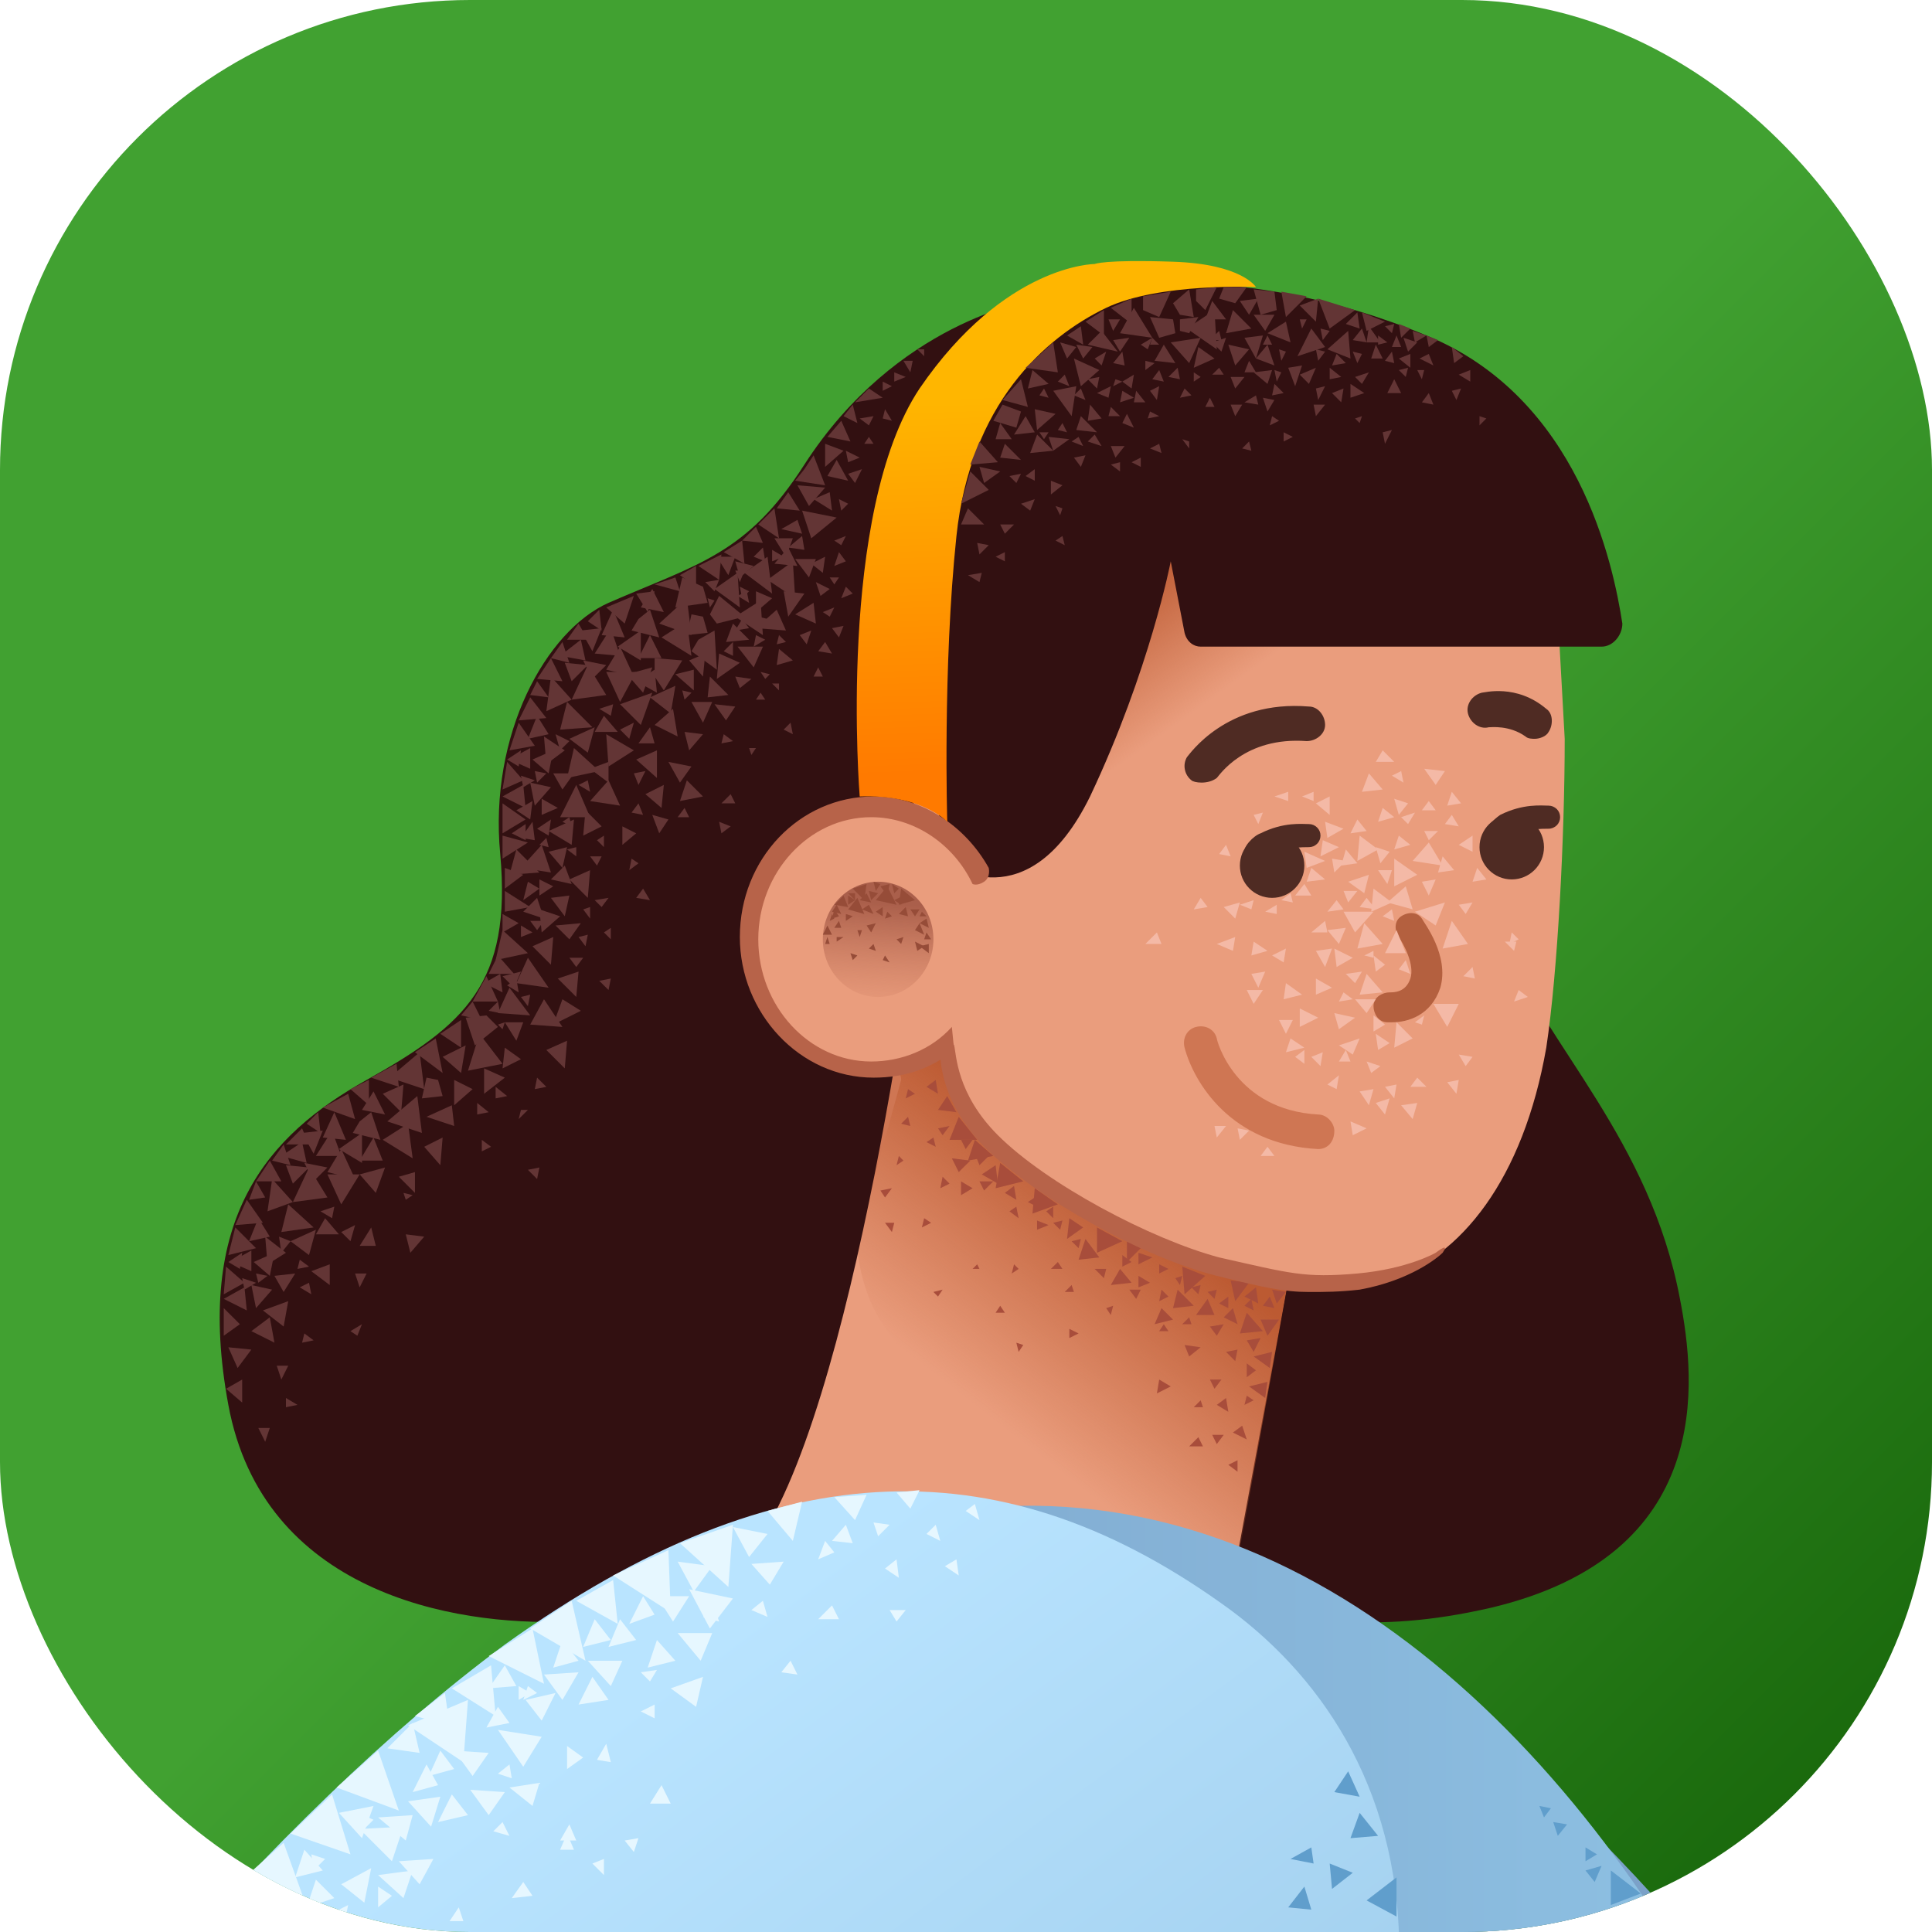 <svg width="37" height="37" viewBox="0 0 37 37" fill="none" xmlns="http://www.w3.org/2000/svg">
<g clip-path="url(#clip0_651_2344)">
<rect width="37" height="37" rx="9" fill="url(#paint0_linear_651_2344)"/>
<path d="M13.772 30.216C13.772 30.216 15.581 29.598 19.111 29.73C21.141 29.819 23.303 30.348 23.789 30.569C24.76 31.01 26.26 31.319 28.555 30.79C32.835 29.774 32.482 26.464 32.173 24.875C31.599 21.829 29.613 20.02 28.819 18.078C28.29 16.797 21.141 16.533 16.861 20.549C14.655 22.536 13.596 28.406 13.772 30.216Z" fill="#321011"/>
<path d="M17.434 19.534L14.125 30.348L13.154 32.864C13.154 32.864 14.566 34.674 17.92 35.38C20.214 35.866 21.759 35.91 22.774 35.822C23.612 35.733 24.627 35.557 24.098 34.012C23.347 31.716 23.612 30.26 23.612 30.26L24.803 23.771L17.434 19.534Z" fill="#EA9D7D"/>
<path d="M16.905 25.36C18.008 27.038 19.95 28.45 21.053 28.98C22.597 29.73 23.701 29.907 23.701 29.907L24.671 24.522L17.435 19.534L17.038 20.285L16.729 21.52C16.684 21.564 15.89 23.816 16.905 25.36Z" fill="url(#paint1_linear_651_2344)"/>
<path d="M13.419 32.952H13.375C13.334 32.932 13.3 32.9 13.277 32.861C13.254 32.822 13.242 32.777 13.243 32.732L15.316 26.376C15.714 25.052 16.905 20.593 16.905 20.593C16.926 20.553 16.957 20.519 16.996 20.496C17.035 20.472 17.08 20.46 17.126 20.461C17.166 20.482 17.2 20.513 17.224 20.552C17.247 20.591 17.259 20.636 17.258 20.682L15.669 26.464C15.316 27.656 13.596 32.776 13.596 32.776C13.596 32.908 13.507 32.952 13.419 32.952Z" fill="#CF7653"/>
<path d="M18.67 22.094L18.758 22.315L18.935 22.138L18.67 22.094Z" fill="#A84D3B"/>
<path d="M18.67 21.829L18.538 22.227L19.023 22.138L18.67 21.829ZM21.009 23.507V23.992L21.494 23.771L21.009 23.507ZM19.817 22.756L19.773 23.242L20.259 23.065L19.817 22.756ZM19.155 22.271L19.067 22.756L19.597 22.624L19.155 22.271Z" fill="#A84D3B"/>
<path d="M18.361 21.388L18.185 21.829H18.714L18.361 21.388ZM21.671 24.566L21.45 24.301L21.273 24.61L21.671 24.566ZM21.053 24.081L20.788 23.727L20.656 24.125L21.053 24.081ZM22.862 25.007L22.553 24.698L22.465 25.052L22.862 25.007ZM24.186 25.493L23.877 25.14L23.745 25.537L24.186 25.493ZM21.847 23.904L21.582 23.771V24.169L21.847 23.904ZM22.465 25.272L22.244 25.052L22.112 25.36L22.465 25.272ZM20.744 23.507L20.479 23.33L20.435 23.727L20.744 23.507ZM23.083 24.434L22.642 24.257L22.686 24.787L23.083 24.434ZM23.921 24.566L23.568 24.522L23.656 24.919L23.921 24.566ZM24.495 25.272H24.142L24.274 25.581L24.495 25.272ZM23.259 25.184L23.127 24.875L22.906 25.184H23.259ZM24.318 26.199L24.362 25.89L24.009 25.978L24.318 26.199ZM24.23 26.773L24.274 26.464L23.921 26.552L24.23 26.773ZM23.48 26.773L23.303 26.905L23.524 27.038L23.48 26.773ZM23.612 25.052L23.436 25.228L23.701 25.36L23.612 25.052ZM24.627 24.742L24.362 24.698L24.451 24.963L24.627 24.742ZM23.789 27.303L23.612 27.435L23.877 27.567L23.789 27.303ZM19.42 22.712L19.244 22.845L19.464 22.977L19.42 22.712ZM22.377 24.831L22.244 24.698L22.2 24.919L22.377 24.831ZM21.141 24.478L21.185 24.301H20.965L21.141 24.478ZM21.759 24.875L21.847 24.698H21.627L21.759 24.875ZM22.686 25.758L22.774 25.978L22.994 25.802L22.686 25.758ZM23.965 24.875L23.833 25.007L24.009 25.096L23.965 24.875Z" fill="#A84D3B"/>
<path d="M24.053 24.654L23.833 24.831L24.098 24.963L24.053 24.654ZM23.524 24.831L23.347 24.963L23.524 25.052V24.831ZM23.7 27.965L23.524 28.053L23.7 28.185V27.965ZM23.215 27.479L23.303 27.656L23.436 27.479H23.215ZM23.171 26.42L23.259 26.596L23.392 26.42H23.171ZM24.009 26.817L23.877 26.729L23.833 26.905L24.009 26.817ZM17.876 24.742L17.964 24.831L18.052 24.698L17.876 24.742ZM18.714 24.213L18.626 24.301H18.758L18.714 24.213ZM19.597 25.758L19.464 25.714L19.508 25.89L19.597 25.758ZM19.155 25.007L19.067 25.14H19.244L19.155 25.007ZM22.2 26.42L22.156 26.685L22.421 26.552L22.2 26.42ZM21.803 24.434V24.654L22.024 24.566L21.803 24.434ZM21.803 23.992V24.213L22.068 24.081L21.803 23.992ZM18.405 22.624V22.889L18.626 22.756L18.405 22.624ZM23.7 25.846L23.48 25.89L23.656 26.067L23.7 25.846ZM23.038 27.7L22.95 27.523L22.774 27.7H23.038ZM23.171 25.405L23.303 25.581L23.436 25.36L23.171 25.405ZM23.877 25.669L24.009 25.89L24.142 25.625L23.877 25.669ZM24.318 24.831L24.186 25.007L24.407 25.052L24.318 24.831ZM24.053 26.243L23.877 26.111V26.376L24.053 26.243ZM19.067 22.315L18.802 22.491L19.111 22.668L19.067 22.315ZM18.185 22.668L18.052 22.536L18.008 22.756L18.185 22.668ZM17.302 22.227L17.214 22.138L17.17 22.315L17.302 22.227ZM17.081 23.595L17.126 23.418H16.949L17.081 23.595ZM18.758 22.624L18.846 22.8L19.023 22.624H18.758ZM18.229 22.183L18.361 22.447L18.582 22.227L18.229 22.183ZM18.14 20.991L17.964 21.256L18.317 21.3L18.14 20.991ZM19.464 23.109L19.332 23.198L19.508 23.33L19.464 23.109ZM19.817 22.933L19.685 23.021L19.861 23.109L19.817 22.933ZM20.17 23.109L20.038 23.198L20.17 23.33V23.109ZM19.508 24.301L19.42 24.213L19.376 24.389L19.508 24.301ZM16.861 22.8L16.949 22.933L17.081 22.756L16.861 22.8ZM17.876 21.785L17.743 21.873L17.92 21.962L17.876 21.785ZM17.832 23.418L17.699 23.33L17.655 23.507L17.832 23.418ZM17.964 21.609L18.052 21.741L18.185 21.564L17.964 21.609ZM18.405 21.829L18.494 22.006L18.626 21.829H18.405ZM17.39 21.388L17.258 21.52L17.434 21.564L17.39 21.388ZM17.523 20.947L17.39 20.858L17.346 21.035L17.523 20.947ZM19.861 23.374V23.551L20.082 23.462L19.861 23.374ZM20.7 23.727L20.523 23.771L20.656 23.904L20.7 23.727ZM20.347 23.374L20.17 23.418L20.303 23.551L20.347 23.374ZM23.303 24.698L23.127 24.742L23.259 24.875L23.303 24.698ZM22.641 24.434L22.509 24.478L22.597 24.61L22.641 24.434ZM20.567 24.742L20.523 24.61L20.391 24.742H20.567ZM23.038 26.95L22.994 26.817L22.862 26.95H23.038ZM20.347 24.301L20.259 24.169L20.126 24.301H20.347ZM21.494 24.036V24.257L21.671 24.169L21.494 24.036ZM22.2 24.213V24.389L22.377 24.301L22.2 24.213ZM22.994 24.61L22.818 24.654L22.95 24.787L22.994 24.61ZM22.377 25.493L22.288 25.36L22.2 25.493H22.377ZM20.479 25.449V25.625L20.656 25.537L20.479 25.449ZM21.318 25.007L21.185 25.052L21.273 25.184L21.318 25.007ZM22.818 25.36L22.774 25.228L22.641 25.36H22.818Z" fill="#A84D3B"/>
<path d="M28.378 8.19C29.349 9.426 29.658 10.486 29.834 11.766L29.966 14.149C29.966 16.003 29.834 18.607 29.613 20.064C29.172 22.58 27.981 24.081 26.569 24.522C25.157 24.963 22.597 24.036 20.877 23.154C19.42 22.403 18.582 21.609 18.361 20.682C18.141 19.711 17.699 18.475 17.699 18.475L15.184 16.753C15.184 16.753 13.243 10.088 17.523 7.219C21.23 4.748 26.657 6.028 28.378 8.19Z" fill="#EA9D7D"/>
<path d="M25.068 24.743C24.583 24.743 24.186 24.654 23.303 24.434C21.891 24.081 19.906 22.977 18.891 22.006C17.92 21.035 18.008 20.108 18.008 20.064C18.008 19.976 18.008 19.843 18.096 19.843C18.185 19.843 18.229 19.931 18.273 20.02C18.317 20.196 18.317 20.947 19.111 21.741C20.038 22.668 22.024 23.727 23.348 24.081C24.715 24.389 24.98 24.478 25.995 24.389C26.966 24.301 27.495 23.992 27.495 23.992C27.672 23.86 27.716 23.86 27.628 23.992C27.54 24.081 27.01 24.522 26.039 24.698C25.642 24.743 25.377 24.743 25.068 24.743Z" fill="#B76349"/>
<path d="M22.818 14.944C22.753 14.893 22.708 14.82 22.692 14.739C22.675 14.658 22.689 14.574 22.73 14.502C22.774 14.458 23.48 13.399 25.068 13.531C25.245 13.531 25.377 13.708 25.377 13.884C25.377 14.061 25.201 14.193 25.024 14.193C23.833 14.105 23.348 14.855 23.303 14.899C23.127 15.032 22.862 14.988 22.818 14.944ZM29.393 14.149C29.349 14.149 29.26 14.149 29.216 14.105C28.907 13.884 28.554 13.928 28.51 13.928C28.334 13.973 28.157 13.84 28.113 13.664C28.069 13.487 28.201 13.31 28.378 13.266C28.422 13.266 29.04 13.09 29.613 13.575C29.746 13.664 29.746 13.884 29.658 14.017C29.613 14.105 29.481 14.149 29.393 14.149Z" fill="#4F2B23"/>
<path d="M25.245 22.006C23.568 21.918 22.862 20.726 22.686 20.064C22.641 19.887 22.73 19.711 22.906 19.667C23.083 19.622 23.259 19.711 23.303 19.887C23.303 19.931 23.656 21.256 25.245 21.344C25.421 21.344 25.554 21.52 25.554 21.653C25.554 21.873 25.421 22.006 25.245 22.006Z" fill="#CF7653"/>
<path d="M26.657 19.578H26.569C26.392 19.578 26.304 19.402 26.304 19.269C26.304 19.093 26.48 19.005 26.613 19.005C26.701 19.005 26.922 19.005 27.01 18.74C27.098 18.475 26.878 18.078 26.789 17.945C26.701 17.813 26.701 17.636 26.834 17.548C26.966 17.46 27.142 17.46 27.231 17.592C27.275 17.68 27.76 18.298 27.584 18.916C27.407 19.446 26.966 19.578 26.657 19.578Z" fill="#B4603F"/>
<path d="M24.362 17.195C24.704 17.195 24.98 16.918 24.98 16.577C24.98 16.235 24.704 15.959 24.362 15.959C24.021 15.959 23.745 16.235 23.745 16.577C23.745 16.918 24.021 17.195 24.362 17.195Z" fill="#4F2B23"/>
<path d="M24.23 16.4C24.142 16.4 23.877 16.444 23.833 16.356C23.789 16.224 24.009 16.003 24.142 15.959C24.583 15.738 24.936 15.782 25.068 15.782C25.127 15.782 25.183 15.806 25.224 15.847C25.266 15.888 25.289 15.944 25.289 16.003C25.289 16.061 25.266 16.118 25.224 16.159C25.183 16.201 25.127 16.224 25.068 16.224C24.936 16.224 24.671 16.224 24.318 16.356C24.318 16.4 24.274 16.4 24.23 16.4Z" fill="#4F2B23"/>
<path d="M28.951 16.842C29.293 16.842 29.569 16.565 29.569 16.224C29.569 15.882 29.293 15.606 28.951 15.606C28.61 15.606 28.334 15.882 28.334 16.224C28.334 16.565 28.61 16.842 28.951 16.842Z" fill="#4F2B23"/>
<path d="M28.819 16.047C28.731 16.047 28.466 16.135 28.422 16.047C28.378 15.915 28.599 15.694 28.731 15.606C29.172 15.385 29.525 15.429 29.657 15.429C29.716 15.429 29.772 15.453 29.814 15.494C29.855 15.535 29.878 15.591 29.878 15.65C29.878 15.708 29.855 15.765 29.814 15.806C29.772 15.847 29.716 15.871 29.657 15.871C29.525 15.871 29.26 15.871 28.907 16.003C28.907 16.047 28.863 16.047 28.819 16.047Z" fill="#4F2B23"/>
<path d="M25.598 18.519L25.907 18.342L25.554 18.166L25.598 18.519ZM22.244 18.078L22.156 17.857L21.935 18.078H22.244ZM26.525 18.254H26.922L26.745 17.813L26.525 18.254ZM25.819 16.886L26.127 17.107L26.216 16.753L25.819 16.886ZM25.995 16.488L26.392 16.268L26.039 16.003L25.995 16.488ZM26.701 20.064L27.054 19.887L26.745 19.578L26.701 20.064ZM27.716 19.666L27.937 19.225H27.451L27.716 19.666ZM25.51 18.166L25.201 18.21L25.377 18.519L25.51 18.166Z" fill="#F4B9A6"/>
<path d="M25.774 17.769L25.421 17.813L25.642 18.078L25.774 17.769ZM25.554 19.402L25.642 19.711L25.951 19.49L25.554 19.402ZM25.642 20.02L25.907 20.196L26.039 19.887L25.642 20.02ZM27.142 21.123L26.833 21.167L27.054 21.432L27.142 21.123ZM26.48 14.37L26.348 14.591H26.701L26.48 14.37ZM26.613 16.312L26.348 16.224L26.436 16.533L26.613 16.312ZM26.966 15.385L26.701 15.297L26.789 15.606L26.966 15.385ZM25.113 16.621L25.024 16.886L25.377 16.842L25.113 16.621ZM25.465 15.253L25.201 15.385L25.465 15.606V15.253ZM24.186 15.562L24.009 15.606L24.098 15.782L24.186 15.562ZM26.613 21.035L26.348 21.123L26.524 21.344L26.613 21.035ZM26.304 20.858L26.039 20.902L26.216 21.167L26.304 20.858ZM24.186 18.96H23.877L24.009 19.225L24.186 18.96ZM24.759 19.534H24.495L24.627 19.799L24.759 19.534ZM24.009 18.033L23.965 18.298L24.274 18.21L24.009 18.033ZM25.421 17.857L25.377 17.636L25.113 17.857H25.421ZM28.069 20.417L28.201 20.24L27.937 20.196L28.069 20.417ZM27.098 19.578L27.231 19.622L27.275 19.446L27.098 19.578ZM28.951 17.857L28.907 18.078L29.084 17.989L28.951 17.857ZM28.025 18.695L28.245 18.74L28.201 18.519L28.025 18.695Z" fill="#F4B9A6"/>
<path d="M28.996 18.21L29.04 18.033H28.819L28.996 18.21ZM23.48 16.18L23.348 16.356L23.568 16.4L23.48 16.18ZM26.083 15.164L26.48 15.12L26.216 14.811L26.083 15.164ZM26.039 19.049L26.48 19.005L26.172 18.651L26.039 19.049ZM25.774 16.488L25.51 16.444L25.554 16.709L25.774 16.488ZM23.612 18.21L23.656 17.945L23.303 18.078L23.612 18.21ZM25.377 15.738L25.421 16.047L25.73 15.871L25.377 15.738ZM24.98 16.312L25.024 16.621L25.377 16.488L24.98 16.312ZM25.333 16.091L25.289 16.4L25.642 16.224L25.333 16.091ZM27.937 16.18L28.201 16.312V16.003L27.937 16.18ZM25.73 17.416L25.598 17.239L25.421 17.46L25.73 17.416ZM26.745 20.77L26.525 20.814L26.701 21.035L26.745 20.77ZM25.73 19.005L25.642 19.181L25.907 19.137L25.73 19.005ZM25.863 20.329L25.774 20.108L25.642 20.329H25.863ZM26.26 20.549L26.436 20.417L26.172 20.329L26.26 20.549ZM26.392 20.108L26.613 19.976L26.348 19.799L26.392 20.108ZM26.304 19.755L26.525 19.622L26.304 19.446V19.755ZM26.348 18.607L26.525 18.475L26.304 18.298L26.348 18.607ZM25.774 18.651L25.951 18.828L26.083 18.607L25.774 18.651ZM27.937 20.682L27.716 20.726L27.892 20.947L27.937 20.682ZM26.922 18.387L26.789 18.563L27.01 18.651L26.922 18.387ZM27.319 20.814L27.142 20.638L27.01 20.814H27.319ZM25.863 21.476L25.907 21.741L26.172 21.609L25.863 21.476ZM25.333 20.152L25.113 20.24L25.289 20.417L25.333 20.152ZM23.127 17.371L22.994 17.195L22.862 17.416L23.127 17.371ZM25.421 20.77L25.598 20.858L25.642 20.593L25.421 20.77ZM24.804 20.24L24.98 20.373V20.108L24.804 20.24ZM24.274 21.962L24.142 22.138H24.407L24.274 21.962ZM23.921 21.653L23.701 21.609L23.745 21.829L23.921 21.653ZM23.48 21.564H23.259L23.303 21.785L23.48 21.564ZM25.995 18.166L26.48 18.078L26.127 17.68L25.995 18.166ZM25.73 17.062L25.819 17.283L25.995 17.062H25.73Z" fill="#F4B9A6"/>
<path d="M25.73 17.46L25.951 17.857L26.304 17.46H25.73ZM26.922 16.974L26.569 17.283L27.054 17.415L26.922 16.974ZM23.965 17.415L24.009 17.239L23.745 17.327L23.965 17.415ZM26.657 17.415L26.48 17.548L26.701 17.636L26.657 17.415ZM25.863 15.959L26.172 15.915L25.995 15.694L25.863 15.959ZM27.54 16.709L27.848 16.665L27.628 16.4L27.54 16.709ZM25.686 16.577L25.995 16.533L25.774 16.268L25.686 16.577ZM27.716 15.429L27.981 15.385L27.804 15.164L27.716 15.429ZM26.834 14.767L26.657 14.855L26.878 14.988L26.834 14.767ZM24.671 15.341V15.164L24.407 15.253L24.671 15.341ZM24.627 18.828L24.583 19.137L24.936 19.049L24.627 18.828ZM24.23 18.607L23.965 18.651L24.098 18.916L24.23 18.607ZM24.715 19.887L24.627 20.152L24.98 20.064L24.715 19.887ZM25.201 18.74V19.049L25.51 18.916L25.201 18.74ZM24.892 19.313V19.666L25.245 19.49L24.892 19.313ZM24.583 18.431L24.627 18.166L24.362 18.298L24.583 18.431ZM28.201 16.886L28.466 16.842L28.29 16.621L28.201 16.886ZM27.275 15.915L27.363 16.091L27.54 15.915H27.275ZM28.996 19.181L29.26 19.093L29.084 18.96L28.996 19.181ZM25.157 15.341V15.164L24.936 15.253L25.157 15.341ZM26.789 16.003L26.701 16.268L27.01 16.18L26.789 16.003ZM26.48 15.473L26.392 15.738L26.701 15.65L26.48 15.473ZM27.098 17.46L27.495 17.724L27.672 17.283L27.098 17.46ZM27.628 18.166L28.113 18.078L27.804 17.636L27.628 18.166ZM26.128 18.298L26.304 18.342V18.21L26.128 18.298ZM26.172 17.195L26.039 17.371L26.348 17.415L26.172 17.195ZM26.657 16.665H26.392L26.569 16.93L26.657 16.665ZM27.495 16.842L27.231 16.886L27.363 17.151L27.495 16.842Z" fill="#F4B9A6"/>
<path d="M26.701 16.974L27.142 16.753L26.701 16.444V16.974ZM27.495 15.032L27.672 14.767L27.275 14.723L27.495 15.032ZM26.172 19.402L26.348 19.137H25.951L26.172 19.402ZM26.26 17.46L26.657 17.283L26.304 17.018L26.26 17.46ZM26.833 15.65L26.966 15.782L27.098 15.562L26.833 15.65ZM27.363 16.135L27.054 16.488L27.628 16.577L27.363 16.135ZM27.804 15.606L27.672 15.782L27.937 15.826L27.804 15.606ZM27.937 17.327L28.069 17.504L28.201 17.283L27.937 17.327ZM27.363 15.341L27.23 15.518H27.495L27.363 15.341ZM23.745 17.283L23.436 17.371L23.656 17.592L23.745 17.283ZM24.98 16.93L24.804 17.151H25.113L24.98 16.93ZM24.759 17.283L24.715 17.107L24.539 17.239L24.759 17.283ZM24.451 17.504V17.327L24.23 17.46L24.451 17.504Z" fill="#F4B9A6"/>
<path d="M13.331 32.952H13.287C13.246 32.932 13.212 32.9 13.189 32.861C13.165 32.822 13.153 32.777 13.154 32.732L15.228 26.376C15.625 25.052 16.817 20.593 16.817 20.593C16.837 20.553 16.869 20.519 16.908 20.496C16.947 20.472 16.992 20.46 17.037 20.461C17.078 20.482 17.112 20.513 17.135 20.552C17.159 20.591 17.171 20.636 17.17 20.682L15.581 26.464C15.228 27.656 13.507 32.776 13.507 32.776C13.507 32.908 13.419 32.952 13.331 32.952Z" fill="#CF7653"/>
<path d="M19.553 15.915L23.171 13.487C25.598 12.339 29.04 12.56 29.04 12.56L26.039 10.486H21.715L19.553 15.915Z" fill="url(#paint2_linear_651_2344)"/>
<path d="M19.729 5.763C19.729 5.763 17.17 6.16 15.405 8.897C14.302 10.618 13.375 10.795 11.654 11.545C10.463 12.075 9.359 14.061 9.58 16.356C9.801 18.828 8.918 19.622 7.021 20.682C5.123 21.741 3.711 23.33 4.373 26.905C5.035 30.481 8.653 31.143 10.86 31.055C13.11 30.966 13.904 30.657 14.743 29.157C16.64 25.758 17.743 16.224 17.743 16.224C17.743 16.224 16.684 13.664 17.655 9.691C18.67 5.674 19.729 5.763 19.729 5.763Z" fill="#321011"/>
<path d="M17.92 20.682L17.743 20.814L17.964 20.947L17.92 20.682Z" fill="#A84D3B"/>
<path d="M18.14 16.533C18.14 16.533 19.685 17.68 20.876 15.253C22.024 12.825 22.421 10.75 22.421 10.75L22.686 12.119C22.73 12.295 22.862 12.384 22.994 12.384H30.672C30.893 12.384 31.07 12.163 31.07 11.942C30.893 10.795 30.231 7.617 27.319 6.425C23.701 4.924 20.921 5.542 20.921 5.542L18.935 7.352L17.876 11.015L17.743 14.193L18.14 16.533Z" fill="#321011"/>
<path d="M16.684 20.505C17.976 20.505 19.023 19.379 19.023 17.989C19.023 16.6 17.976 15.473 16.684 15.473C15.393 15.473 14.346 16.6 14.346 17.989C14.346 19.379 15.393 20.505 16.684 20.505Z" fill="#EA9D7D"/>
<path d="M16.817 19.093C17.402 19.093 17.876 18.599 17.876 17.989C17.876 17.38 17.402 16.886 16.817 16.886C16.232 16.886 15.758 17.38 15.758 17.989C15.758 18.599 16.232 19.093 16.817 19.093Z" fill="url(#paint3_linear_651_2344)"/>
<path d="M18.229 19.666C17.832 20.108 17.258 20.329 16.684 20.329C15.493 20.329 14.522 19.269 14.522 17.989C14.522 16.709 15.493 15.65 16.684 15.65C17.523 15.65 18.273 16.18 18.626 16.93C18.626 16.93 18.714 16.974 18.847 16.886C18.979 16.797 18.935 16.621 18.935 16.621C18.494 15.826 17.655 15.253 16.729 15.253C15.316 15.253 14.169 16.444 14.169 17.945C14.169 19.402 15.316 20.638 16.729 20.638C17.346 20.638 17.832 20.461 18.273 20.108L18.229 19.666Z" fill="#B76349"/>
<path d="M17.788 18.254V18.078L17.611 18.122L17.788 18.254ZM17.037 16.93L16.861 16.974L16.993 17.151L17.037 16.93Z" fill="#964C38"/>
<path d="M16.993 16.974L16.773 17.239L17.17 17.327L16.993 16.974ZM16.596 16.93L16.331 17.018L16.552 17.239L16.596 16.93ZM17.744 17.592L17.611 17.68L17.788 17.769L17.744 17.592ZM17.346 17.371L17.214 17.504L17.39 17.548L17.346 17.371Z" fill="#964C38"/>
<path d="M17.611 17.68L17.523 17.813L17.699 17.901L17.611 17.68ZM16.64 17.327L16.508 17.416L16.728 17.504L16.64 17.327Z" fill="#964C38"/>
<path d="M16.42 17.195L16.243 17.416L16.552 17.504L16.42 17.195ZM17.17 17.989L17.258 18.078L17.302 17.945L17.17 17.989ZM17.655 17.46L17.611 17.548H17.743L17.655 17.46ZM17.743 17.857L17.699 17.989H17.832L17.743 17.857ZM16.155 17.151L15.978 17.327L16.243 17.371L16.155 17.151ZM16.508 17.813H16.42L16.464 17.945L16.508 17.813ZM16.773 18.21L16.729 18.078L16.64 18.166L16.773 18.21ZM17.126 17.107L17.214 17.018L17.082 16.93L17.126 17.107ZM16.596 17.107L16.464 17.239L16.684 17.283L16.596 17.107ZM16.375 17.239L16.243 17.151V17.327L16.375 17.239Z" fill="#964C38"/>
<path d="M16.375 17.239V17.107H16.243L16.375 17.239ZM17.435 17.416L17.523 17.548L17.611 17.416H17.435ZM17.258 17.018L17.214 17.327L17.523 17.239L17.258 17.018Z" fill="#964C38"/>
<path d="M17.126 17.239L17.258 17.327L17.302 17.151L17.126 17.239ZM16.067 17.636L15.978 17.769H16.111L16.067 17.636ZM16.861 16.93L16.729 16.886L16.773 17.062L16.861 16.93ZM16.596 17.724L16.684 17.857L16.773 17.68L16.596 17.724ZM16.949 18.298L16.905 18.387L17.037 18.431L16.949 18.298ZM16.023 17.327L15.934 17.46L16.111 17.504L16.023 17.327Z" fill="#964C38"/>
<path d="M16.42 18.298L16.287 18.254L16.331 18.387L16.42 18.298ZM15.934 17.592L16.067 17.548L15.978 17.416L15.934 17.592Z" fill="#964C38"/>
<path d="M15.802 18.078H15.89L15.846 17.945L15.802 18.078ZM15.89 17.636L15.978 17.592L15.934 17.504L15.89 17.636ZM16.199 17.504V17.636L16.331 17.548L16.199 17.504ZM15.758 17.901H15.934L15.846 17.724L15.758 17.901ZM16.023 17.945V18.033L16.155 17.945H16.023ZM16.905 17.371L16.773 17.46L16.905 17.548V17.371ZM17.523 18.033L17.567 18.21L17.699 18.122L17.523 18.033ZM16.64 17.062L16.684 17.239L16.817 17.107L16.64 17.062ZM17.081 17.548L16.993 17.46L16.949 17.592L17.081 17.548Z" fill="#964C38"/>
<path d="M16.464 15.253C16.464 15.253 16.023 9.824 17.611 7.44C19.244 5.056 20.965 5.056 20.965 5.056C20.965 5.056 21.141 4.968 22.465 5.012C23.789 5.056 24.053 5.498 24.053 5.498C24.053 5.498 22.2 5.41 21.185 5.895C19.994 6.469 18.582 7.749 18.317 10.265C18.052 12.781 18.141 15.738 18.141 15.738C18.141 15.738 17.655 15.209 16.464 15.253Z" fill="url(#paint4_linear_651_2344)"/>
<path d="M21.891 5.674V5.939L22.2 6.072L22.421 5.586L21.891 5.674ZM24.406 7.661L24.186 7.617L24.274 7.881L24.406 7.661ZM27.363 6.778L27.186 6.866L27.451 6.999L27.363 6.778ZM24.098 7.749L24.053 7.572L23.833 7.705L24.098 7.749ZM23.215 5.763L23.083 6.116H23.48L23.215 5.763ZM25.863 7.352V7.617L26.127 7.528L25.863 7.352ZM21.671 5.719L21.273 5.895L21.671 6.204V5.719ZM21.141 5.939L20.788 6.16L21.141 6.425V5.939Z" fill="#633535"/>
<path d="M15.228 9.206L15.802 9.294L15.581 8.72L15.405 8.985L15.228 9.206ZM11.61 11.633L11.963 11.942L12.139 11.412L11.61 11.633ZM15.846 8.367L16.287 8.455L16.111 8.058L15.846 8.367ZM25.245 5.719L24.892 5.851L25.201 6.16L25.245 5.719ZM23.303 6.69L23.259 5.939L22.73 6.292L23.303 6.69ZM23.965 6.292L23.612 5.939L23.48 6.381L23.965 6.292ZM24.715 6.557L24.627 6.16L24.274 6.381L24.715 6.557ZM25.421 6.69L25.863 6.866L25.819 6.337L25.421 6.69Z" fill="#633535"/>
<path d="M25.245 5.719L25.465 6.292L25.951 5.939L25.245 5.719ZM25.465 7.043V7.263L25.686 7.219L25.465 7.043ZM21.759 7.484L21.715 7.705H21.935L21.759 7.484ZM22.2 7.087L22.068 7.263L22.288 7.308L22.2 7.087ZM15.361 9.779L15.537 10.309L16.023 9.912L15.361 9.779ZM14.081 10.75L14.169 11.059L14.434 10.839L14.081 10.75ZM10.816 12.693L10.948 13.046L11.257 12.737L10.816 12.693Z" fill="#633535"/>
<path d="M11.168 12.648L11.345 13.002L11.61 12.737L11.168 12.648Z" fill="#633535"/>
<path d="M10.948 13.399L11.61 13.31L11.257 12.737L10.948 13.399ZM11.875 12.384L11.61 12.825L12.139 12.957L11.875 12.384Z" fill="#633535"/>
<path d="M10.463 13.62L10.948 13.399L10.551 12.957L10.463 13.62ZM16.243 9.073L16.375 9.25L16.508 8.985L16.243 9.073ZM14.787 10.53V10.75L15.008 10.662L14.787 10.53ZM15.405 10.53L15.361 10.265L15.096 10.486L15.405 10.53ZM25.598 6.778L25.51 6.999L25.774 6.954L25.598 6.778ZM26.878 6.469L26.966 6.734L27.142 6.557L26.878 6.469ZM27.231 7.705L27.451 7.749L27.363 7.528L27.231 7.705ZM26.657 6.645H26.833L26.745 6.425L26.657 6.645ZM27.01 6.778L26.789 6.866L27.01 7.043V6.778ZM22.024 8.588L22.244 8.676L22.2 8.499L22.024 8.588ZM20.215 10.353L20.391 10.441L20.347 10.265L20.215 10.353ZM21.362 7.263L21.318 7.396L21.494 7.308L21.362 7.263ZM22.774 8.455L22.641 8.411L22.774 8.588V8.455ZM20.347 9.735L20.215 9.691L20.303 9.868L20.347 9.735ZM22.024 7.881L21.98 8.014L22.2 7.97L22.024 7.881ZM26.083 7.97L25.951 8.014L26.039 8.102L26.083 7.97ZM28.466 8.014L28.334 7.97V8.146L28.466 8.014ZM24.892 7.175L25.068 7.352L25.201 7.043L24.892 7.175ZM24.539 5.586L24.627 6.072L25.024 5.674L24.539 5.586ZM21.318 6.513L21.45 6.734L21.627 6.469L21.318 6.513ZM26.083 5.983L26.172 6.337L26.524 6.16L26.083 5.983ZM26.657 8.235L26.48 8.279L26.524 8.499L26.657 8.235ZM25.377 7.396L25.201 7.44L25.245 7.661L25.377 7.396ZM25.774 6.204L26.039 6.292L25.995 5.983L25.774 6.204Z" fill="#633535"/>
<path d="M26.172 6.557H26.436L26.216 6.248L26.172 6.557Z" fill="#633535"/>
<path d="M25.907 6.513L26.172 6.557L26.083 6.292L25.907 6.513ZM24.407 7.352L24.362 7.572L24.583 7.528L24.407 7.352ZM25.73 7.44L25.51 7.528L25.686 7.705L25.73 7.44ZM16.464 8.014L16.64 8.146L16.729 7.97L16.464 8.014ZM21.45 6.116H21.229L21.318 6.337L21.45 6.116ZM16.023 8.808L15.846 9.117L16.243 9.206L16.023 8.808ZM15.625 10.706H15.228L15.493 11.059L15.625 10.706ZM15.89 9.426L15.581 9.559L15.934 9.779L15.89 9.426ZM15.184 10.309H14.831L15.052 10.662L15.184 10.309ZM14.61 10.397L14.478 10.088L14.213 10.353L14.61 10.397ZM13.331 10.839L13.022 11.015L13.331 11.236V10.839ZM14.081 10.662H13.728L13.948 11.015L14.081 10.662ZM11.522 12.03L11.124 12.075L11.345 12.472L11.522 12.03ZM11.213 12.648L11.124 12.251L10.727 12.56L11.213 12.648ZM12.537 11.324L12.184 11.368L12.404 11.722L12.537 11.324ZM11.522 12.163L11.963 12.207L11.742 11.677L11.522 12.163Z" fill="#633535"/>
<path d="M11.389 12.516L11.875 12.56L11.698 12.03L11.389 12.516ZM11.83 12.384L12.272 12.648V12.075L11.83 12.384ZM16.155 8.632L15.802 8.499V8.941L16.155 8.632ZM14.522 10.044L14.919 10.309L14.831 9.735L14.522 10.044ZM13.86 10.574L14.257 10.795L14.213 10.353L13.86 10.574ZM13.375 10.839L13.772 11.104L13.816 10.618L13.375 10.839ZM10.286 13.002L10.771 13.046L10.551 12.604L10.286 13.002ZM20.965 6.866L21.097 6.999L21.185 6.734L20.965 6.866ZM21.847 6.601L21.98 6.69L22.068 6.469L21.847 6.601Z" fill="#633535"/>
<path d="M21.715 5.895L21.45 6.381L22.068 6.469L21.715 5.895ZM20.7 6.248L20.435 6.425L20.744 6.601L20.7 6.248ZM11.477 11.677L11.257 11.898L11.522 12.075L11.477 11.677ZM10.771 12.295L10.551 12.604L10.904 12.693L10.771 12.295ZM10.286 13.046L10.154 13.31L10.507 13.355L10.286 13.046ZM22.112 6.954L21.935 6.91V7.087L22.112 6.954ZM22.024 7.484L22.156 7.661L22.2 7.396L22.024 7.484ZM17.126 7.131V7.308L17.346 7.219L17.126 7.131ZM16.64 8.367L16.552 8.499H16.729L16.64 8.367ZM16.243 8.852L16.464 8.764L16.199 8.632L16.243 8.852ZM14.434 10.662L14.655 10.751L14.611 10.486L14.434 10.662ZM16.905 7.308V7.484L17.081 7.396L16.905 7.308ZM13.86 14.061L13.816 14.237L14.037 14.193L13.86 14.061ZM15.272 9.294L15.493 9.691L15.802 9.338L15.272 9.294ZM17.479 6.91H17.302L17.434 7.131L17.479 6.91ZM16.111 9.779L16.243 9.647L16.067 9.559L16.111 9.779ZM15.714 11.412L15.89 11.28L15.625 11.148L15.714 11.412ZM15.316 9.779L15.096 9.426L14.875 9.735L15.316 9.779ZM15.758 11.722L15.89 11.81L15.978 11.633L15.758 11.722ZM15.361 10.221L15.272 9.956L14.963 10.133L15.361 10.221ZM13.022 11.324L12.934 11.059L12.537 11.192L13.022 11.324ZM11.257 12.251L11.08 11.942L10.86 12.251H11.257ZM15.978 10.353L16.111 10.441L16.199 10.265L15.978 10.353ZM16.949 7.837L16.905 8.014L17.081 8.058L16.949 7.837ZM15.14 13.84L15.008 13.973L15.184 14.061L15.14 13.84ZM16.331 7.749L16.155 7.97L16.42 8.102L16.331 7.749ZM22.024 6.072L22.2 6.469L22.509 6.381L22.465 6.116L22.024 6.072ZM23.303 5.498L22.906 5.542V5.763L23.083 5.939L23.303 5.498ZM22.774 5.542L22.465 5.807L22.597 6.028L22.862 6.072L22.774 5.542ZM23.259 6.866L22.95 6.646L22.862 7.043L23.259 6.866ZM24.495 8.058L24.362 7.97L24.318 8.146L24.495 8.058ZM22.862 6.601L22.73 6.513L22.686 6.69L22.862 6.601ZM24.009 5.542L24.142 6.028L24.451 5.939L24.407 5.586L24.009 5.542ZM23.568 7.219L23.656 7.44L23.833 7.219H23.568ZM23.436 5.498L23.348 5.719L23.656 5.807L23.877 5.498H23.436ZM24.671 7.043L24.804 7.396L24.936 6.999L24.671 7.043ZM25.157 7.749L25.201 7.97L25.377 7.749H25.157ZM23.921 8.455L23.789 8.588L23.965 8.632L23.921 8.455ZM25.024 6.116H24.892L24.936 6.292L25.024 6.116ZM25.377 6.734L25.201 6.69L25.245 6.91L25.377 6.734ZM27.319 6.425L27.363 6.646L27.54 6.513L27.319 6.425ZM27.804 6.646L27.848 6.954L28.025 6.822L27.804 6.646Z" fill="#633535"/>
<path d="M27.054 6.337L27.098 6.557L27.319 6.425L27.054 6.337ZM26.789 6.204L26.833 6.469L27.01 6.292L26.789 6.204ZM23.744 5.763L23.921 6.028L24.098 5.719L23.744 5.763ZM27.936 7.175L28.157 7.308V7.087L27.936 7.175ZM26.569 7.528H26.833L26.701 7.263L26.569 7.528ZM26.26 6.866H26.48L26.348 6.601L26.26 6.866ZM27.981 7.44L27.804 7.484L27.892 7.661L27.981 7.44ZM27.275 7.087H27.142L27.23 7.263L27.275 7.087ZM23.568 7.749L23.656 7.97L23.789 7.749H23.568ZM24.274 6.601L24.053 6.866L24.406 6.999L24.274 6.601ZM24.759 8.367L24.583 8.279V8.455L24.759 8.367ZM25.465 6.337L25.289 6.292L25.333 6.513L25.465 6.337Z" fill="#633535"/>
<path d="M24.186 6.425L23.833 6.469L24.053 6.866L24.186 6.425ZM24.407 6.028H24.009L24.23 6.337L24.407 6.028ZM22.597 7.263L22.553 7.043L22.377 7.219L22.597 7.263ZM22.288 6.601L22.112 6.91L22.509 6.954L22.288 6.601ZM22.068 6.469L22.024 6.601H22.2L22.068 6.469ZM22.862 7.131V7.308L22.994 7.219L22.862 7.131ZM22.95 6.072L22.597 6.116V6.337L22.774 6.381L22.95 6.072ZM23.392 6.513L23.348 6.337L23.171 6.513H23.392Z" fill="#633535"/>
<path d="M23.436 7.175L23.348 7.043L23.215 7.175H23.436ZM23.215 6.557L23.392 6.734L23.48 6.469L23.215 6.557ZM24.848 6.822L25.377 6.646L25.113 6.292L24.848 6.822ZM24.009 7.131L24.274 7.352L24.362 7.087L24.009 7.131ZM21.318 6.954L21.538 6.999L21.494 6.734L21.318 6.954ZM16.375 7.705L16.905 7.617L16.64 7.44L16.375 7.705ZM22.421 6.557L22.774 6.954L22.994 6.469L22.421 6.557ZM24.274 6.425L24.186 6.601H24.362L24.274 6.425Z" fill="#633535"/>
<path d="M23.921 6.69L23.524 6.601L23.656 6.999L23.921 6.69ZM24.539 7.131L24.407 7.087L24.451 7.308L24.539 7.131ZM23.171 7.617L23.083 7.793H23.259L23.171 7.617ZM24.627 6.734L24.495 6.69L24.539 6.91L24.627 6.734ZM23.921 6.91L23.833 7.131H24.053L23.921 6.91ZM25.951 7.219L26.083 7.352L26.216 7.131L25.951 7.219ZM26.524 6.91L26.701 6.954L26.657 6.734L26.524 6.91ZM26.392 6.425V6.601L26.569 6.557L26.392 6.425ZM26.083 6.778L25.907 6.734L25.995 6.954L26.083 6.778ZM20.965 8.323L20.832 8.455L21.097 8.543L20.965 8.323ZM18.935 10.441L18.714 10.397L18.758 10.618L18.935 10.441ZM20.347 9.294L20.126 9.206V9.47L20.347 9.294ZM21.494 7.308L21.671 7.44L21.715 7.175L21.494 7.308ZM19.773 7.087L19.685 7.44L20.082 7.352L19.773 7.087ZM19.111 8.852L18.758 8.455L18.582 8.897L19.111 8.852ZM20.215 7.926L19.817 7.837L19.861 8.235L20.215 7.926ZM20.7 7.396L21.053 7.087L20.567 6.866L20.7 7.396ZM19.641 7.043L20.259 7.131L20.17 6.557L19.641 7.043Z" fill="#633535"/>
<path d="M21.009 7.528L21.229 7.617L21.274 7.396L21.009 7.528ZM20.832 7.263L21.009 7.44L21.053 7.219L20.832 7.263ZM20.832 8.058L21.097 8.014L20.876 7.749L20.832 8.058ZM19.2 7.661L19.685 7.793L19.553 7.263L19.2 7.661ZM21.274 7.793L21.229 7.97H21.45L21.274 7.793ZM20.435 6.866L20.612 6.646L20.303 6.557L20.435 6.866ZM20.744 6.866L20.921 6.646L20.612 6.601L20.744 6.866ZM18.538 11.015L18.758 11.148L18.802 10.971L18.538 11.015ZM19.553 9.647L19.729 9.779L19.817 9.559L19.553 9.647ZM21.494 7.484L21.45 7.705L21.715 7.617L21.494 7.484ZM21.45 8.852L21.274 8.897L21.45 9.029V8.852ZM19.023 8.058L19.464 8.19L19.553 7.881L19.2 7.749L19.023 8.058ZM20.612 8.235L21.009 8.279L20.7 7.97L20.612 8.235ZM19.155 8.764L19.553 8.808L19.244 8.499L19.155 8.764ZM21.494 8.102L21.715 8.19L21.582 7.926L21.494 8.102ZM19.994 7.44L19.906 7.572L20.082 7.617L19.994 7.44ZM20.7 7.44L20.567 7.572L20.788 7.661L20.7 7.44ZM21.274 8.543L21.362 8.764L21.538 8.543H21.274ZM19.155 10.044L19.244 10.221L19.42 10.044H19.155ZM19.067 8.411H19.376L19.155 8.102L19.067 8.411ZM20.082 8.367L20.17 8.632L20.479 8.411L20.082 8.367ZM18.758 8.941L18.847 9.25L19.155 9.029L18.758 8.941ZM21.847 8.764L21.671 8.852L21.847 8.941V8.764ZM19.244 10.574L19.067 10.662L19.244 10.75V10.574Z" fill="#633535"/>
<path d="M19.817 8.985L19.641 9.117L19.817 9.206V8.985ZM20.391 7.175L20.259 7.308L20.479 7.396L20.391 7.175ZM19.862 8.323L19.729 8.676L20.171 8.632L19.862 8.323ZM18.538 9.735L18.405 10.044H18.847L18.538 9.735ZM19.641 7.97L19.42 8.323L19.817 8.279L19.641 7.97ZM20.523 7.97L20.612 7.396L20.171 7.484L20.523 7.97ZM18.405 9.647L18.935 9.382L18.582 9.029L18.405 9.647ZM19.906 8.279L19.994 8.411L20.082 8.279H19.906ZM20.656 8.367L20.523 8.455L20.744 8.543L20.656 8.367ZM20.347 8.102L20.259 8.235L20.435 8.279L20.347 8.102ZM20.568 8.764L20.7 8.941L20.788 8.72L20.568 8.764ZM19.332 9.117L19.464 9.25L19.553 9.073L19.332 9.117ZM21.097 6.337L20.832 6.601L21.406 6.734L21.097 6.337ZM26.966 7.043L26.789 7.087L26.922 7.219L26.966 7.043ZM26.701 6.204L26.525 6.248L26.657 6.381L26.701 6.204ZM22.818 7.572L22.686 7.44L22.597 7.617L22.818 7.572ZM15.934 12.516L15.802 12.295L15.67 12.472L15.934 12.516ZM12.492 11.28L12.272 11.633L12.713 11.722L12.492 11.28ZM15.272 10.839L15.096 10.486L14.831 10.795L15.272 10.839ZM13.596 12.957L13.552 13.355L13.949 13.31L13.596 12.957ZM14.919 12.428L14.875 12.737L15.184 12.648L14.919 12.428ZM14.478 13.399H14.655L14.566 13.266L14.478 13.399ZM13.066 13.222L13.11 13.399L13.243 13.266L13.066 13.222ZM14.919 13.09H14.787L14.919 13.222V13.09ZM14.081 12.957L14.169 13.178L14.39 13.002L14.081 12.957ZM17.699 6.69H17.567L17.699 6.822V6.69ZM12.007 12.913L12.316 13.266L12.492 12.781L12.007 12.913ZM13.11 14.017L13.198 14.37L13.463 14.061L13.11 14.017ZM13.066 11.059L12.934 11.633L13.552 11.545L13.463 11.236L13.066 11.059ZM13.243 11.766L13.154 12.163L13.552 12.119L13.463 11.81L13.243 11.766ZM13.684 12.075L13.375 12.251L13.243 12.472L13.728 12.825L13.684 12.075ZM13.154 14.944L13.022 15.341L13.463 15.253L13.154 14.944Z" fill="#633535"/>
<path d="M13.154 11.457L12.625 11.942L13.242 12.163L13.154 11.457ZM12.448 11.677L12.228 11.854L12.095 12.075L12.625 12.207L12.448 11.677ZM14.699 10.662L14.257 10.971L14.787 11.368L14.699 10.662Z" fill="#633535"/>
<path d="M15.184 10.751L14.699 11.104L15.228 11.457L15.184 10.751Z" fill="#633535"/>
<path d="M15.405 11.368L15.008 11.324L15.096 11.81L15.405 11.368ZM13.066 12.648L12.537 12.604V12.957L12.713 13.222L13.066 12.648ZM12.934 13.134L12.448 13.355L12.845 13.664L12.934 13.134ZM12.184 12.869H11.61L11.875 13.443L12.184 12.869ZM15.052 12.075L14.875 11.677L14.478 12.03L15.052 12.075ZM14.434 12.781L14.611 12.384H14.125L14.434 12.781ZM13.904 13.796L14.081 13.531L13.684 13.487L13.904 13.796ZM13.022 14.988L13.242 14.679L12.801 14.591L13.022 14.988Z" fill="#633535"/>
<path d="M12.625 15.959L12.801 15.694L12.492 15.606L12.625 15.959ZM12.227 14.237H12.536L12.448 13.928L12.227 14.237ZM14.169 12.693L13.772 12.516L13.728 13.002L14.169 12.693ZM13.154 11.898L12.669 12.207L13.242 12.56L13.154 11.898ZM14.125 10.971L13.684 11.28L14.169 11.633L14.125 10.971ZM14.566 11.501L14.081 11.81L14.61 12.163L14.566 11.501ZM14.037 11.942L13.904 12.295L14.346 12.251L14.037 11.942ZM14.478 14.326H14.346L14.39 14.458L14.478 14.326Z" fill="#633535"/>
<path d="M13.64 13.443H13.242L13.463 13.84L13.64 13.443ZM13.86 12.472L14.037 12.56V12.295L13.86 12.472ZM13.507 11.148L13.684 11.324L13.772 11.104L13.507 11.148ZM14.787 11.457L14.478 11.324V11.722L14.787 11.457ZM13.507 12.516L13.198 12.648L13.463 12.957L13.507 12.516ZM13.287 12.825L12.934 12.913L13.287 13.222V12.825ZM10.86 16.224L10.507 16.312L10.771 16.621L10.86 16.224ZM12.537 12.825L12.184 13.046L12.581 13.266L12.537 12.825ZM14.346 11.324L14.169 11.236L14.213 11.457L14.346 11.324ZM15.934 12.03L16.067 12.207L16.155 11.986L15.934 12.03ZM15.669 12.781L15.581 12.957H15.758L15.669 12.781ZM15.316 12.163L15.449 12.339L15.537 12.075L15.316 12.163ZM14.346 12.03L14.213 11.854L14.081 12.075L14.346 12.03ZM13.772 11.412L13.596 11.766L13.728 11.942L14.258 11.81L13.772 11.412ZM13.551 11.457L13.596 11.633L13.684 11.501L13.551 11.457ZM14.522 11.81L14.611 11.986L14.699 11.854L14.522 11.81Z" fill="#633535"/>
<path d="M14.566 12.869L14.655 13.002L14.743 12.913L14.566 12.869ZM14.258 10.927H14.081L14.169 11.148L14.258 10.927ZM16.199 10.75L16.067 10.574L15.978 10.839L16.199 10.75ZM16.331 11.368L16.199 11.236L16.111 11.457L16.331 11.368ZM14.081 15.385L13.993 15.209L13.816 15.385H14.081ZM15.537 10.795L15.758 10.971L15.802 10.662L15.537 10.795ZM12.228 12.604H12.669L12.448 12.163L12.228 12.604ZM14.125 11.412L14.346 11.545L14.302 11.324L14.125 11.412ZM9.624 18.695L9.845 18.916L9.977 18.607L9.624 18.695ZM10.154 17.636L10.286 17.813L10.418 17.636H10.154ZM10.639 17.724L10.904 17.989L11.124 17.68L10.639 17.724ZM10.904 18.342L11.036 18.519L11.169 18.342H10.904ZM11.389 17.239L11.522 17.371L11.654 17.195L11.389 17.239ZM10.595 16.974L10.33 16.842V17.151L10.595 16.974ZM10.816 16.577L10.551 16.842L10.948 16.93L10.816 16.577ZM10.374 16.18L9.977 16.621L10.551 16.709L10.374 16.18ZM10.286 17.195L10.021 17.46L10.418 17.592L10.286 17.195ZM9.933 17.68L9.624 17.504V17.857L9.933 17.68ZM9.051 19.181L8.83 19.446L9.227 19.534L9.051 19.181ZM9.58 18.651L9.271 18.828L9.624 19.005L9.58 18.651Z" fill="#633535"/>
<path d="M9.668 17.46L10.154 17.371L9.668 17.062V17.46ZM9.359 18.651H9.845L9.536 18.298L9.359 18.651ZM9.051 19.181H9.536L9.315 18.695L9.051 19.181ZM9.977 17.945L10.198 17.857L9.977 17.724V17.945ZM10.021 16.753L9.668 16.621V17.018L10.021 16.753ZM10.33 17.018L10.11 16.886L10.021 17.239L10.33 17.018ZM8.83 20.064V19.534L8.433 19.799L8.83 20.064ZM8.345 19.887L7.947 20.152L8.477 20.549L8.345 19.887ZM10.727 17.548L10.33 17.415L10.374 17.857L10.727 17.548ZM8.918 19.49L9.095 20.02L9.536 19.666L9.315 19.446L8.918 19.49Z" fill="#633535"/>
<path d="M9.183 19.799L8.962 20.505L9.624 20.373L9.183 19.799ZM10.11 18.342L9.889 18.828L10.507 18.916L10.11 18.342ZM9.624 17.813L9.492 18.387L10.11 18.254L9.624 17.813ZM11.08 18.607L10.683 18.74L11.036 19.093L11.08 18.607ZM7.727 20.77L7.33 20.947L7.683 21.3L7.727 20.77ZM11.301 16.665L10.904 16.842L11.257 17.195L11.301 16.665ZM10.595 17.945L10.198 18.122L10.551 18.475L10.595 17.945ZM10.86 19.931L10.463 20.108L10.816 20.461L10.86 19.931ZM8.477 21.785L8.124 21.962L8.433 22.315L8.477 21.785ZM11.124 19.358L10.771 19.137L10.595 19.622L11.124 19.358Z" fill="#633535"/>
<path d="M9.757 18.916L9.536 19.402L10.154 19.446L9.757 18.916ZM10.418 19.137L10.154 19.622L10.771 19.667L10.418 19.137Z" fill="#633535"/>
<path d="M9.359 19.358L9.58 19.402L9.536 19.181L9.359 19.358ZM10.904 17.151L10.551 17.195L10.816 17.548L10.904 17.151ZM10.154 19.049L9.977 19.093L10.11 19.269L10.154 19.049ZM11.698 18.74L11.477 18.784L11.654 18.96L11.698 18.74ZM11.257 17.901L11.08 17.945L11.213 18.122L11.257 17.901ZM9.536 19.622L9.624 19.711L9.668 19.578L9.536 19.622ZM9.889 18.74L9.712 18.872L9.933 19.005L9.889 18.74ZM12.184 17.195L12.448 17.239L12.316 17.018L12.184 17.195ZM16.067 11.059H15.89L15.978 11.192L16.067 11.059ZM13.993 15.826L13.772 15.738L13.816 15.959L13.993 15.826ZM14.919 12.163L14.875 12.339L15.052 12.295L14.919 12.163ZM14.655 12.251L14.478 12.163L14.434 12.384L14.655 12.251ZM13.11 15.473L12.978 15.65H13.198L13.11 15.473ZM11.654 14.944L11.301 15.341L11.875 15.429L11.654 14.944ZM12.228 16.533L12.095 16.444L12.051 16.665L12.228 16.533ZM12.184 15.959L11.919 15.826V16.18L12.184 15.959ZM10.904 14.149L11.257 14.414L11.389 13.928L10.904 14.149ZM11.477 13.575L11.698 13.708L11.742 13.487L11.477 13.575ZM11.875 13.973L12.051 14.149L12.139 13.84L11.875 13.973ZM9.624 16.003V16.444L10.11 16.135L9.624 16.003ZM11.169 16.003L11.522 15.826L11.213 15.518L11.169 16.003ZM11.301 16.4L11.433 16.577L11.522 16.4H11.301ZM11.875 13.487L12.272 13.884L12.492 13.266L11.875 13.487ZM11.654 14.679L12.139 14.37L11.61 14.061L11.654 14.679Z" fill="#633535"/>
<path d="M10.463 14.635L10.816 14.37L10.418 14.105L10.463 14.635ZM11.566 13.708L11.389 14.017H11.831L11.566 13.708ZM12.36 14.767L12.139 14.811L12.228 15.032L12.36 14.767ZM10.727 15.65H11.301L11.036 15.032L10.727 15.65ZM10.242 14.767L10.286 14.988L10.463 14.811L10.242 14.767ZM9.977 14.855L10.021 15.076L10.242 14.944L9.977 14.855ZM12.581 14.37L12.184 14.546L12.581 14.899V14.37ZM12.713 15.032L12.36 15.209L12.669 15.473L12.713 15.032Z" fill="#633535"/>
<path d="M15.581 11.545L15.228 11.766L15.625 11.942L15.581 11.545ZM10.154 14.723V14.326L9.757 14.546L10.154 14.723ZM10.551 15.076L10.154 14.988L10.242 15.429L10.551 15.076ZM10.021 14.944L9.712 14.591L9.624 15.12L10.021 14.944Z" fill="#633535"/>
<path d="M10.065 15.473L10.021 15.032L9.624 15.253L10.065 15.473ZM10.727 14.37L10.904 14.193L10.639 14.061L10.727 14.37ZM10.595 14.37L10.198 14.546L10.507 14.811L10.595 14.37ZM9.712 14.546L9.933 14.679L9.977 14.37L9.712 14.546ZM10.86 13.443L10.727 13.973L11.345 13.928L10.86 13.443ZM9.889 16.268L9.757 16.753L10.33 16.709L9.889 16.268ZM10.771 15.738L10.948 15.826L10.904 15.65L10.771 15.738ZM10.33 16.18L10.507 16.224L10.463 16.047L10.33 16.18ZM9.977 16.047L10.242 16.091L10.198 15.738L9.977 16.047ZM11.654 14.591L11.301 14.723L11.654 14.988V14.591Z" fill="#633535"/>
<path d="M10.86 14.899L11.477 14.767L10.992 14.326L10.86 14.899ZM9.933 13.796L10.463 13.752L10.154 13.355L9.933 13.796Z" fill="#633535"/>
<path d="M10.595 14.811L10.771 15.12L10.992 14.811H10.595ZM9.757 14.37L10.242 14.282L9.933 13.84L9.757 14.37ZM9.624 15.959L10.065 15.694L9.624 15.385V15.959ZM11.257 14.944L11.08 15.032L11.301 15.164L11.257 14.944Z" fill="#633535"/>
<path d="M11.566 16.003L11.433 16.091L11.566 16.224V16.003ZM10.11 14.149L10.507 14.061L10.286 13.708L10.11 14.149ZM12.095 15.562L12.316 15.606L12.228 15.385L12.095 15.562ZM10.286 15.871L10.507 16.003L10.551 15.694L10.286 15.871ZM10.374 15.297V15.606L10.683 15.473L10.374 15.297ZM9.889 15.518L10.154 15.694L10.198 15.341L9.889 15.518ZM9.801 15.959L10.066 16.091V15.782L9.801 15.959ZM11.698 17.769L11.566 17.857L11.698 17.989V17.769ZM11.301 17.371L11.169 17.416L11.301 17.592V17.371ZM9.492 20.814V21.035L9.712 20.991L9.492 20.814ZM9.139 21.123V21.344L9.359 21.3L9.139 21.123ZM10.286 20.638L10.242 20.858L10.463 20.814L10.286 20.638ZM5.829 25.537L5.785 25.714L6.006 25.669L5.829 25.537ZM5.476 26.773V26.95L5.697 26.905L5.476 26.773ZM6.712 25.493L6.844 25.581L6.932 25.36L6.712 25.493ZM10.021 19.578H9.668L9.889 19.931L10.021 19.578ZM9.051 20.858L8.698 20.682V21.167L9.051 20.858ZM9.668 20.638L9.271 20.461V20.947L9.668 20.638ZM8.698 21.564L8.653 21.167L8.168 21.388L8.698 21.564ZM9.977 20.285L9.668 20.064L9.624 20.461L9.977 20.285ZM9.404 21.962L9.227 21.829V22.05L9.404 21.962ZM10.11 22.403L10.286 22.58L10.33 22.359L10.11 22.403ZM10.11 21.256H9.977L9.933 21.432L10.11 21.256ZM11.036 16.224L10.86 16.268L11.036 16.4V16.224ZM12.889 13.575L12.537 13.884L12.978 14.105L12.889 13.575ZM6.182 21.211L6.8 21.432L6.668 20.947L6.182 21.211ZM5.476 22.315L5.609 22.668L5.918 22.359L5.476 22.315Z" fill="#633535"/>
<path d="M5.829 22.271L6.006 22.624L6.27 22.359L5.829 22.271Z" fill="#633535"/>
<path d="M5.609 23.021L6.271 22.933L5.918 22.359L5.609 23.021ZM6.535 22.006L6.271 22.447L6.8 22.58L6.535 22.006Z" fill="#633535"/>
<path d="M5.123 23.198L5.609 23.021L5.212 22.58L5.123 23.198ZM6.182 21.653L5.785 21.697L6.006 22.094L6.182 21.653ZM5.873 22.271L5.785 21.873L5.388 22.138L5.873 22.271ZM7.065 20.682L6.712 20.858L7.065 21.167V20.682ZM6.182 21.785L6.624 21.829L6.403 21.3L6.182 21.785Z" fill="#633535"/>
<path d="M6.05 22.138H6.535L6.359 21.653L6.05 22.138ZM6.491 22.006L6.933 22.271V21.697L6.491 22.006ZM4.903 22.624H5.388L5.167 22.227L4.903 22.624ZM6.094 21.3L5.873 21.52L6.138 21.697L6.094 21.3Z" fill="#633535"/>
<path d="M5.432 21.918L5.211 22.227L5.564 22.315L5.432 21.918ZM4.903 22.624L4.77 22.977L5.079 22.933L4.903 22.624ZM7.638 20.814L7.594 20.373L7.109 20.638L7.638 20.814ZM5.917 21.918L5.785 21.609L5.476 21.918H5.917ZM7.153 20.902L6.932 21.256L7.374 21.344L7.153 20.902ZM7.727 22.845L7.771 22.977L7.903 22.889L7.727 22.845ZM6.888 22.491L7.197 22.845L7.374 22.359L6.888 22.491ZM7.771 23.639L7.859 23.992L8.124 23.683L7.771 23.639ZM8.168 20.638L8.08 21.035L8.477 20.991L8.389 20.682L8.168 20.638ZM4.285 25.052V25.581L4.594 25.36L4.285 25.052Z" fill="#633535"/>
<path d="M7.992 20.991L7.418 21.476L8.08 21.697L7.992 20.991ZM8.036 20.152L7.462 20.638L8.124 20.858L8.036 20.152ZM7.109 21.3L6.888 21.476L6.756 21.697L7.286 21.829L7.109 21.3ZM5.52 24.919L5.035 25.096L5.432 25.405L5.52 24.919ZM8.918 20.02L8.477 20.24L8.83 20.549L8.918 20.02ZM6.888 22.491H6.271L6.535 23.065L6.888 22.491ZM4.55 26.199L4.814 25.846L4.373 25.802L4.55 26.199ZM6.888 23.86H7.197L7.109 23.507L6.888 23.86Z" fill="#633535"/>
<path d="M7.815 21.52L7.33 21.829L7.903 22.183L7.815 21.52ZM7.947 22.447L7.638 22.536L7.947 22.845V22.447ZM6.888 22.227H7.33L7.153 21.785L6.888 22.227ZM5.565 23.771L5.918 24.036L6.05 23.551L5.565 23.771ZM6.138 23.198L6.359 23.33L6.403 23.109L6.138 23.198ZM6.535 23.595L6.712 23.771L6.8 23.462L6.535 23.595ZM5.123 24.213L5.476 23.992L5.079 23.683L5.123 24.213ZM6.226 23.33L6.05 23.639H6.491L6.226 23.33ZM7.021 24.389H6.8L6.888 24.654L7.021 24.389ZM5.52 26.155H5.3L5.388 26.42L5.52 26.155ZM5.167 27.347H4.947L5.079 27.612L5.167 27.347ZM4.903 24.389L4.947 24.566L5.123 24.434L4.903 24.389ZM4.638 24.478L4.682 24.698L4.903 24.566L4.638 24.478ZM4.638 26.42L4.329 26.596L4.638 26.861V26.42Z" fill="#633535"/>
<path d="M4.814 24.345V23.948L4.417 24.169L4.814 24.345ZM5.211 24.698L4.814 24.61L4.903 25.052L5.211 24.698ZM4.682 24.566L4.329 24.257L4.285 24.787L4.682 24.566ZM4.726 25.096L4.682 24.654L4.285 24.875L4.726 25.096Z" fill="#633535"/>
<path d="M5.388 23.992L5.565 23.771L5.344 23.683L5.388 23.992ZM5.256 23.992L4.859 24.169L5.167 24.434L5.256 23.992ZM4.373 24.169L4.594 24.301L4.638 23.992L4.373 24.169ZM5.52 23.065L5.388 23.595L6.006 23.507L5.52 23.065ZM6.315 24.213L5.962 24.345L6.315 24.61V24.213ZM5.697 24.301L5.918 24.257L5.741 24.125L5.697 24.301ZM4.506 23.462L5.035 23.418L4.726 22.977L4.506 23.462ZM5.256 24.434L5.432 24.743L5.653 24.389L5.256 24.434ZM4.373 24.036L4.903 23.904L4.506 23.507L4.373 24.036ZM5.918 24.566L5.741 24.654L5.962 24.787L5.918 24.566Z" fill="#633535"/>
<path d="M4.77 23.771L5.167 23.683L4.947 23.33L4.77 23.771ZM5.167 25.228L4.814 25.493L5.256 25.714L5.167 25.228ZM10.992 15.694L10.507 15.915L10.948 16.18L10.992 15.694Z" fill="#633535"/>
<path d="M18.14 29.598C21.671 27.435 30.363 32.29 37.644 44.473C44.572 55.993 48.455 61.643 53.706 64.733C59.487 68.131 61.958 69.5 62.532 73.075C63.105 76.65 60.105 81.77 58.737 83.845C57.369 85.919 51.897 88.259 43.646 83.315C35.35 78.416 31.952 66.41 28.731 59.48C25.465 52.55 19.685 46.238 19.023 40.898C18.229 34.586 14.037 32.114 18.14 29.598Z" fill="url(#paint5_linear_651_2344)"/>
<path d="M36.409 52.374C36.233 50.211 35.924 45.4 33.85 40.589C31.026 34.321 25.774 28.538 19.2 28.848C17.611 28.892 12.581 28.98 9.757 40.589C9.404 42.089 2.961 76.474 2.961 76.474H37.953C37.953 76.43 36.586 54.051 36.409 52.374Z" fill="url(#paint6_linear_651_2344)"/>
<path d="M32.129 48.754L31.908 48.401L31.732 48.71L32.129 48.754ZM32.438 47.827L32.261 47.474L32.04 47.739L32.438 47.827ZM31.599 37.057L31.643 37.631L32.084 37.322L31.599 37.057ZM30.672 35.733L30.364 35.822L30.54 36.042L30.672 35.733ZM31.467 37.499L31.158 37.94L31.599 38.028L31.467 37.499ZM31.732 39.264L31.423 39.662L31.864 39.794L31.732 39.264ZM32.835 40.633L32.57 40.942L32.967 41.074L32.835 40.633ZM32.438 41.913L32.04 41.692L31.996 42.089L32.438 41.913ZM32.393 40.721L32.04 40.544V40.898L32.393 40.721ZM31.29 37.366L30.849 37.19V37.587L31.29 37.366ZM30.584 35.513L30.364 35.38V35.645L30.584 35.513ZM29.834 35.159L30.011 34.939L29.746 34.895L29.834 35.159ZM29.569 34.806L29.702 34.63L29.481 34.586L29.569 34.806ZM31.511 38.073L31.026 38.514L31.555 38.735L31.511 38.073ZM32.879 39.882L32.217 39.706L32.261 40.279L32.879 39.882ZM32.526 38.558L31.864 38.426L31.996 38.955L32.526 38.558Z" fill="#609ECC"/>
<path d="M32.438 40.324H33.673L33.188 39.22L32.438 40.324ZM32.879 41.383H34.158L33.717 40.279L32.879 41.383ZM31.07 37.102L31.82 37.013L31.423 36.351L31.07 37.102ZM30.849 35.821V36.483L31.423 36.263L30.849 35.821Z" fill="#609ECC"/>
<path d="M23.568 30.834C27.186 33.526 29.569 39.706 20.523 50.608C11.477 61.51 8.874 68.175 7.903 75.767C6.977 83.359 7.903 85.39 4.991 87.685C2.079 89.98 -4.496 89.274 -7.012 88.877C-9.527 88.479 -14.292 87.641 -13.983 76.518C-13.675 65.395 -8.556 54.051 -4.099 47.298C0.402 40.5 5.256 34.762 9.668 31.496C14.963 27.7 19.288 27.7 23.568 30.834Z" fill="url(#paint7_linear_651_2344)"/>
<path d="M23.921 42.354L23.259 42.795L24.053 43.237L23.921 42.354ZM23.039 44.958L22.288 45.267L22.862 45.885L23.039 44.958ZM25.995 38.514L26.789 38.867L26.745 37.896L25.995 38.514ZM23.436 41.471L22.774 41.295L22.862 42.045L23.436 41.471ZM22.2 44.252L21.671 43.767L21.406 44.473L22.2 44.252ZM24.274 39.926L23.965 39.662L23.789 40.235L24.274 39.926ZM22.906 42.84L23.039 42.486L22.597 42.442L22.906 42.84ZM24.671 36.528L25.113 36.572L24.98 36.13L24.671 36.528ZM25.819 33.923L25.554 34.321L26.039 34.409L25.819 33.923ZM25.907 35.866L25.465 35.689L25.51 36.175L25.907 35.866ZM18.626 44.075L18.714 43.678L18.273 43.811L18.626 44.075ZM26.039 34.718L25.863 35.203L26.392 35.159L26.039 34.718ZM25.157 35.689L25.113 35.38L24.715 35.601L25.157 35.689ZM26.083 37.41L25.907 37.057L25.642 37.366L26.083 37.41ZM23.083 40.677L23.48 40.986L23.656 40.5L23.083 40.677ZM25.598 38.691L25.201 38.602L25.333 38.999L25.598 38.691Z" fill="#609ECC"/>
<path d="M20.832 43.502L21.053 43.811L21.229 43.413L20.832 43.502ZM19.906 42.398L19.509 42.222V42.663L19.906 42.398ZM25.421 38.646V39.044L25.863 38.823L25.421 38.646ZM23.083 41.383L22.641 41.295L22.818 41.736L23.083 41.383ZM26.304 40.853L26.569 39.573L25.333 39.794L26.304 40.853ZM25.598 42.707L26.083 41.251L24.804 41.56L25.598 42.707ZM24.936 44.208L25.554 42.928L24.23 43.193L24.936 44.208ZM23.877 46.106L24.495 45.047L23.348 44.87L23.877 46.106ZM25.157 37.896L25.421 38.205L25.554 37.808L25.157 37.896ZM26.172 36.395L26.745 36.704V35.954L26.172 36.395ZM23.568 37.808L23.833 38.073L23.965 37.631L23.568 37.808ZM26.216 37.234L26.525 37.455L26.657 37.057L26.216 37.234ZM21.318 46.547L20.744 46.106L20.523 46.812L21.318 46.547ZM22.553 46.591L21.98 46.15L21.759 46.856L22.553 46.591ZM21.185 48.975L20.965 49.328L21.406 49.416L21.185 48.975ZM21.45 44.517L20.7 44.826L21.362 45.488L21.45 44.517ZM24.362 43.458L23.789 43.678L24.274 44.12L24.362 43.458ZM23.701 45.753L23.259 45.4L23.083 46.018L23.701 45.753ZM23.127 44.208L22.686 43.855L22.509 44.517L23.127 44.208ZM22.509 46.812L21.759 47.165L22.421 47.783L22.509 46.812ZM21.715 46.9L20.921 47.209L21.582 47.827L21.715 46.9ZM22.421 45.355L21.671 45.664L22.333 46.327L22.421 45.355ZM20.7 48.401L19.861 48.71L20.523 49.372L20.7 48.401ZM21.406 47.827L20.567 48.092L21.229 48.754L21.406 47.827ZM20.303 46.989L19.817 46.503L19.553 47.209L20.303 46.989ZM22.95 42.575L22.641 42.266L22.421 42.751L22.95 42.575ZM21.406 46.062L21.627 45.753L21.185 45.664L21.406 46.062ZM20.788 41.56L21.185 41.692L21.097 41.251L20.788 41.56ZM22.333 40.898L21.98 41.162L22.465 41.427L22.333 40.898ZM20.435 43.943L20.082 43.722L19.994 44.164L20.435 43.943ZM16.729 45.355L16.905 45.002H16.464L16.729 45.355ZM18.405 45.311L18.096 45.62L18.626 45.797L18.405 45.311Z" fill="#609ECC"/>
<path d="M-4.496 49.372L-4.364 49.593L-4.187 49.416L-4.496 49.372ZM-4.011 49.151L-4.673 48.269L-5.202 49.107L-4.011 49.151ZM-4.761 50.034L-5.335 49.284L-5.776 50.078L-4.761 50.034ZM7.903 34.321L8.389 34.188L8.168 33.791L7.903 34.321ZM6.844 34.718L6.932 35.071L7.153 34.85L6.844 34.718ZM7.418 33.482L8.036 33.57L7.903 32.997L7.418 33.482ZM7.815 34.497L8.256 34.983L8.433 34.409L7.815 34.497ZM7.638 35.645L8.036 36.086L8.3 35.601L7.638 35.645ZM7.241 34.806L7.771 35.248L7.903 34.762L7.241 34.806ZM9.801 36.351L10.198 36.307L10.021 36.042L9.801 36.351ZM7.638 34.674L7.241 33.526L6.447 34.233L7.638 34.674ZM4.108 39.573L4.594 39.264L4.197 38.999L4.108 39.573ZM3.579 38.779L4.02 38.558L3.623 38.293L3.579 38.779ZM2.829 39.529L3.314 39.22L2.873 38.911L2.829 39.529ZM3.314 39.353L3.844 39.088L3.402 38.823L3.314 39.353ZM4.505 38.779L5.079 39.132L5.167 38.558L4.505 38.779Z" fill="#E6F7FF"/>
<path d="M4.02 37.366L4.505 37.808L4.682 37.234L4.02 37.366ZM4.682 36.307L5.212 36.748L5.344 36.219L4.682 36.307ZM3.27 38.911L2.917 38.117L2.476 38.646L3.27 38.911ZM3.049 39.75L3.579 40.059L3.667 39.485L3.049 39.75ZM3.888 38.161L4.373 38.558L4.594 38.028L3.888 38.161ZM2.211 40.191L2.785 40.589L2.917 40.015L2.211 40.191ZM7.241 35.91L7.727 36.351L7.903 35.822L7.241 35.91ZM6.668 36.484L6.138 36.748L6.535 37.102L6.668 36.484ZM7.109 35.777L6.535 36.086L6.977 36.439L7.109 35.777ZM5.212 37.675L5.741 37.499L5.344 37.102L5.212 37.675ZM3.138 40.544L3.579 40.324L3.182 40.015L3.138 40.544ZM2.387 40.015L2.785 39.75L2.432 39.485L2.387 40.015ZM7.241 36.528L7.506 36.307L7.241 36.13V36.528ZM6.094 37.764L5.962 37.499L5.741 37.675L6.094 37.764ZM8.565 37.984L8.256 38.028L8.389 38.293L8.565 37.984ZM5.918 38.293L6.535 38.161L6.271 37.719L5.918 38.293ZM7.991 38.382L8.036 38.073L7.771 38.161L7.991 38.382ZM6.447 39.132L6.535 38.735L6.226 38.823L6.447 39.132ZM4.55 41.648L4.505 41.295L4.241 41.471L4.55 41.648ZM5.918 42.486L5.565 42.398L5.697 42.663L5.918 42.486ZM6.535 40.235H6.226L6.359 40.5L6.535 40.235ZM5.388 41.56L5.3 41.868H5.565L5.388 41.56ZM7.947 39.838L7.638 39.662L7.594 39.926L7.947 39.838ZM7.683 42.001L7.374 41.868L7.33 42.133L7.683 42.001ZM3.358 43.767H3.667L3.535 43.458L3.358 43.767ZM3.314 42.972L3.402 42.619L3.093 42.707L3.314 42.972ZM2.167 43.016V42.751L1.946 42.795L2.167 43.016ZM3.27 42.222L3.579 42.31L3.535 42.001L3.27 42.222ZM2.476 41.78L3.005 41.913L2.961 41.383L2.476 41.78ZM1.593 41.604L1.946 42.089L2.211 41.604H1.593ZM4.682 39.75L5.256 40.015L5.167 39.485L4.682 39.75ZM1.99 42.442L2.255 42.531L2.211 42.222L1.99 42.442Z" fill="#E6F7FF"/>
<path d="M4.814 37.057L5.344 36.748L4.947 36.528L4.814 37.057ZM5.035 37.146L5.785 37.19L5.609 36.528L5.035 37.146ZM4.55 37.852L5.167 38.337L5.344 37.631L4.55 37.852ZM6.888 35.027L7.506 35.645L7.727 34.983L6.888 35.027ZM5.873 36.528L6.403 36.351L6.05 35.998L5.873 36.528ZM5.653 35.954L6.182 35.822L5.829 35.424L5.653 35.954Z" fill="#E6F7FF"/>
<path d="M4.417 40.147L4.285 40.412H4.55L4.417 40.147ZM5.962 35.513L6.006 35.822L6.226 35.601L5.962 35.513ZM4.903 38.337L5.167 38.293L5.035 38.073L4.903 38.337ZM6.491 34.718L6.932 35.203L7.153 34.586L6.491 34.718ZM6.712 35.513L6.359 34.365L5.565 35.115L6.712 35.513ZM5.829 36.395L5.432 35.292L4.638 35.998L5.829 36.395ZM4.947 37.278L4.506 36.263L3.8 36.969L4.947 37.278ZM4.108 38.205L3.711 37.146L2.917 38.028L4.108 38.205ZM2.873 39.794L2.432 38.602L1.726 39.353L2.873 39.794ZM7.286 37.587L7.153 37.852H7.418L7.286 37.587ZM6.491 37.013L6.226 37.499H6.668L6.491 37.013ZM5.52 38.337L5.432 38.691L5.741 38.646L5.52 38.337Z" fill="#E6F7FF"/>
<path d="M8.786 36.528L8.609 36.792H8.874L8.786 36.528ZM7.285 37.455L7.109 37.675L7.418 37.719L7.285 37.455ZM12.448 34.541H12.845L12.669 34.188L12.448 34.541ZM15.934 29.51L16.331 29.554L16.199 29.201L15.934 29.51ZM15.669 31.01H16.067L15.934 30.745L15.669 31.01ZM10.86 33.879L11.168 33.659L10.86 33.438V33.879ZM9.756 35.159L9.624 34.895L9.448 35.071L9.756 35.159ZM12.227 35.203L11.963 35.248L12.139 35.468L12.227 35.203ZM15.669 29.863L15.978 29.73L15.802 29.51L15.669 29.863ZM14.699 30.966L14.61 30.657L14.39 30.834L14.699 30.966ZM15.272 32.07L15.14 31.805L14.963 32.026L15.272 32.07ZM17.214 30.216L17.17 29.863L16.949 30.039L17.214 30.216ZM18.361 30.172L18.317 29.863L18.096 29.995L18.361 30.172ZM18.008 29.51L17.92 29.201L17.743 29.377L18.008 29.51ZM18.758 29.112L18.67 28.803L18.494 28.936L18.758 29.112ZM17.346 30.834H17.037L17.17 31.054L17.346 30.834ZM17.037 29.201L16.728 29.157L16.817 29.421L17.037 29.201ZM11.566 35.91V35.601L11.345 35.689L11.566 35.91ZM11.874 37.234L11.61 37.013L11.521 37.366L11.874 37.234ZM10.86 35.115L10.727 35.424H10.992L10.86 35.115Z" fill="#E6F7FF"/>
<path d="M10.904 34.939L10.727 35.248H11.036L10.904 34.939ZM2.608 40.5L2.123 40.809L2.52 41.118L2.608 40.5ZM3.755 41.206L3.667 41.471H3.976L3.755 41.206ZM4.02 39.617L4.241 39.838L4.285 39.529L4.02 39.617ZM2.034 40.765L2.211 40.589L2.078 40.456L2.034 40.765ZM1.461 41.515L1.814 41.295L1.461 41.03V41.515ZM1.24 40.853L1.637 40.589L1.284 40.324L1.24 40.853ZM1.725 40.544L1.814 40.853L1.99 40.677L1.725 40.544ZM2.255 40.412L1.637 39.485L1.064 40.279L2.255 40.412ZM1.417 41.206L0.931 40.456L0.446 41.03L1.417 41.206ZM7.947 32.864L8.609 33.041L8.521 32.423L7.947 32.864ZM12.404 31.937L12.934 31.805L12.581 31.408L12.404 31.937ZM12.051 31.099L12.536 30.922L12.316 30.569L12.051 31.099ZM11.168 31.54L11.698 31.408L11.389 31.01L11.168 31.54ZM11.654 31.54L12.183 31.408L11.874 31.01L11.654 31.54ZM12.978 31.275L13.419 31.805L13.64 31.275H12.978ZM12.978 29.907L13.287 30.481L13.64 29.995L12.978 29.907ZM14.037 29.245L14.346 29.819L14.699 29.377L14.037 29.245ZM11.83 31.099L11.742 30.26L11.036 30.657L11.83 31.099ZM11.257 31.805L11.698 32.29L11.919 31.805H11.257ZM12.581 30.569L12.889 31.055L13.198 30.569H12.581ZM10.418 32.07L10.771 32.555L11.08 32.026L10.418 32.07ZM11.08 32.644L11.654 32.555L11.345 32.114L11.08 32.644ZM10.595 31.937L11.08 31.805L10.771 31.408L10.595 31.937Z" fill="#E6F7FF"/>
<path d="M12.845 32.334L13.331 32.688L13.463 32.114L12.845 32.334ZM14.39 29.951L14.743 30.348L15.008 29.907L14.39 29.951ZM15.978 28.671L16.375 29.112L16.596 28.627L15.978 28.671ZM17.17 28.583L17.434 28.892L17.611 28.538L17.17 28.583ZM13.198 30.436L13.595 31.187L14.037 30.613L13.198 30.436ZM12.537 32.644L12.272 32.776L12.537 32.908V32.644Z" fill="#E6F7FF"/>
<path d="M13.463 30.966L13.772 31.055L13.684 30.79L13.463 30.966ZM13.949 30.392L14.037 29.201L13.022 29.554L13.949 30.392ZM12.845 30.878L12.801 29.686L11.742 30.172L12.845 30.878ZM15.184 29.51L15.361 28.759L14.699 28.936L15.184 29.51ZM8.389 34.895L8.962 34.762L8.653 34.365L8.389 34.895ZM8.212 34.012L8.698 33.879L8.433 33.526L8.212 34.012ZM9.006 34.277L9.359 34.762L9.668 34.321L9.006 34.277ZM8.698 33.526L9.051 34.012L9.359 33.57L8.698 33.526Z" fill="#E6F7FF"/>
<path d="M9.757 34.233L10.198 34.586L10.33 34.144L9.757 34.233ZM9.536 33.129L10.021 33.835L10.374 33.261L9.536 33.129ZM9.536 33.968L9.801 34.056L9.757 33.791L9.536 33.968ZM8.874 33.747L8.962 32.555L7.815 33.041L8.874 33.747ZM11.213 31.805L10.948 30.657L10.154 31.187L11.213 31.805ZM10.639 32.423L10.065 32.555L10.374 32.952L10.639 32.423ZM11.61 33.394L11.433 33.703L11.698 33.747L11.61 33.394ZM12.272 32.026L12.448 32.202L12.581 31.981L12.272 32.026ZM10.021 32.555L10.286 32.423L10.11 32.29L10.021 32.555ZM9.315 33.085L9.757 32.997L9.536 32.688L9.315 33.085Z" fill="#E6F7FF"/>
<path d="M9.359 32.334L9.889 32.29L9.668 31.893L9.359 32.334ZM9.933 32.29V32.555L10.154 32.423L9.933 32.29Z" fill="#E6F7FF"/>
<path d="M10.418 32.246L10.198 31.187L9.359 31.716L10.418 32.246ZM9.492 32.864L9.404 31.893L8.653 32.334L9.492 32.864Z" fill="#E6F7FF"/>
</g>
<defs>
<linearGradient id="paint0_linear_651_2344" x1="0" y1="0" x2="37" y2="37" gradientUnits="userSpaceOnUse">
<stop offset="0.5" stop-color="#41A131"/>
<stop offset="1" stop-color="#146107"/>
</linearGradient>
<linearGradient id="paint1_linear_651_2344" x1="18.796" y1="27.003" x2="21.829" y2="23.098" gradientUnits="userSpaceOnUse">
<stop stop-color="#BC5A32" stop-opacity="0"/>
<stop offset="0.99" stop-color="#BC5A32"/>
</linearGradient>
<linearGradient id="paint2_linear_651_2344" x1="23.522" y1="13.165" x2="21.831" y2="10.822" gradientUnits="userSpaceOnUse">
<stop stop-color="#BC5A32" stop-opacity="0"/>
<stop offset="0.99" stop-color="#BC5A32"/>
</linearGradient>
<linearGradient id="paint3_linear_651_2344" x1="16.723" y1="19.476" x2="16.872" y2="17.125" gradientUnits="userSpaceOnUse">
<stop stop-color="#CC7A5E" stop-opacity="0"/>
<stop offset="0.924" stop-color="#AA5F4B"/>
</linearGradient>
<linearGradient id="paint4_linear_651_2344" x1="20.393" y1="14.776" x2="20.141" y2="7.399" gradientUnits="userSpaceOnUse">
<stop offset="0.007" stop-color="#FF7A00"/>
<stop offset="0.983" stop-color="#FFB600"/>
</linearGradient>
<linearGradient id="paint5_linear_651_2344" x1="37.772" y1="58.653" x2="56.217" y2="64.464" gradientUnits="userSpaceOnUse">
<stop stop-color="#7BA1C8"/>
<stop offset="1" stop-color="#8FC3E5"/>
</linearGradient>
<linearGradient id="paint6_linear_651_2344" x1="9.955" y1="52.656" x2="34.542" y2="52.688" gradientUnits="userSpaceOnUse">
<stop stop-color="#7BA1C8"/>
<stop offset="1" stop-color="#8FC3E5"/>
</linearGradient>
<linearGradient id="paint7_linear_651_2344" x1="-4.219" y1="44.656" x2="15.261" y2="71.001" gradientUnits="userSpaceOnUse">
<stop stop-color="#B9E4FF"/>
<stop offset="1" stop-color="#84B4D7"/>
</linearGradient>
<clipPath id="clip0_651_2344">
<rect width="37" height="37" rx="9" fill="white"/>
</clipPath>
</defs>
</svg>
